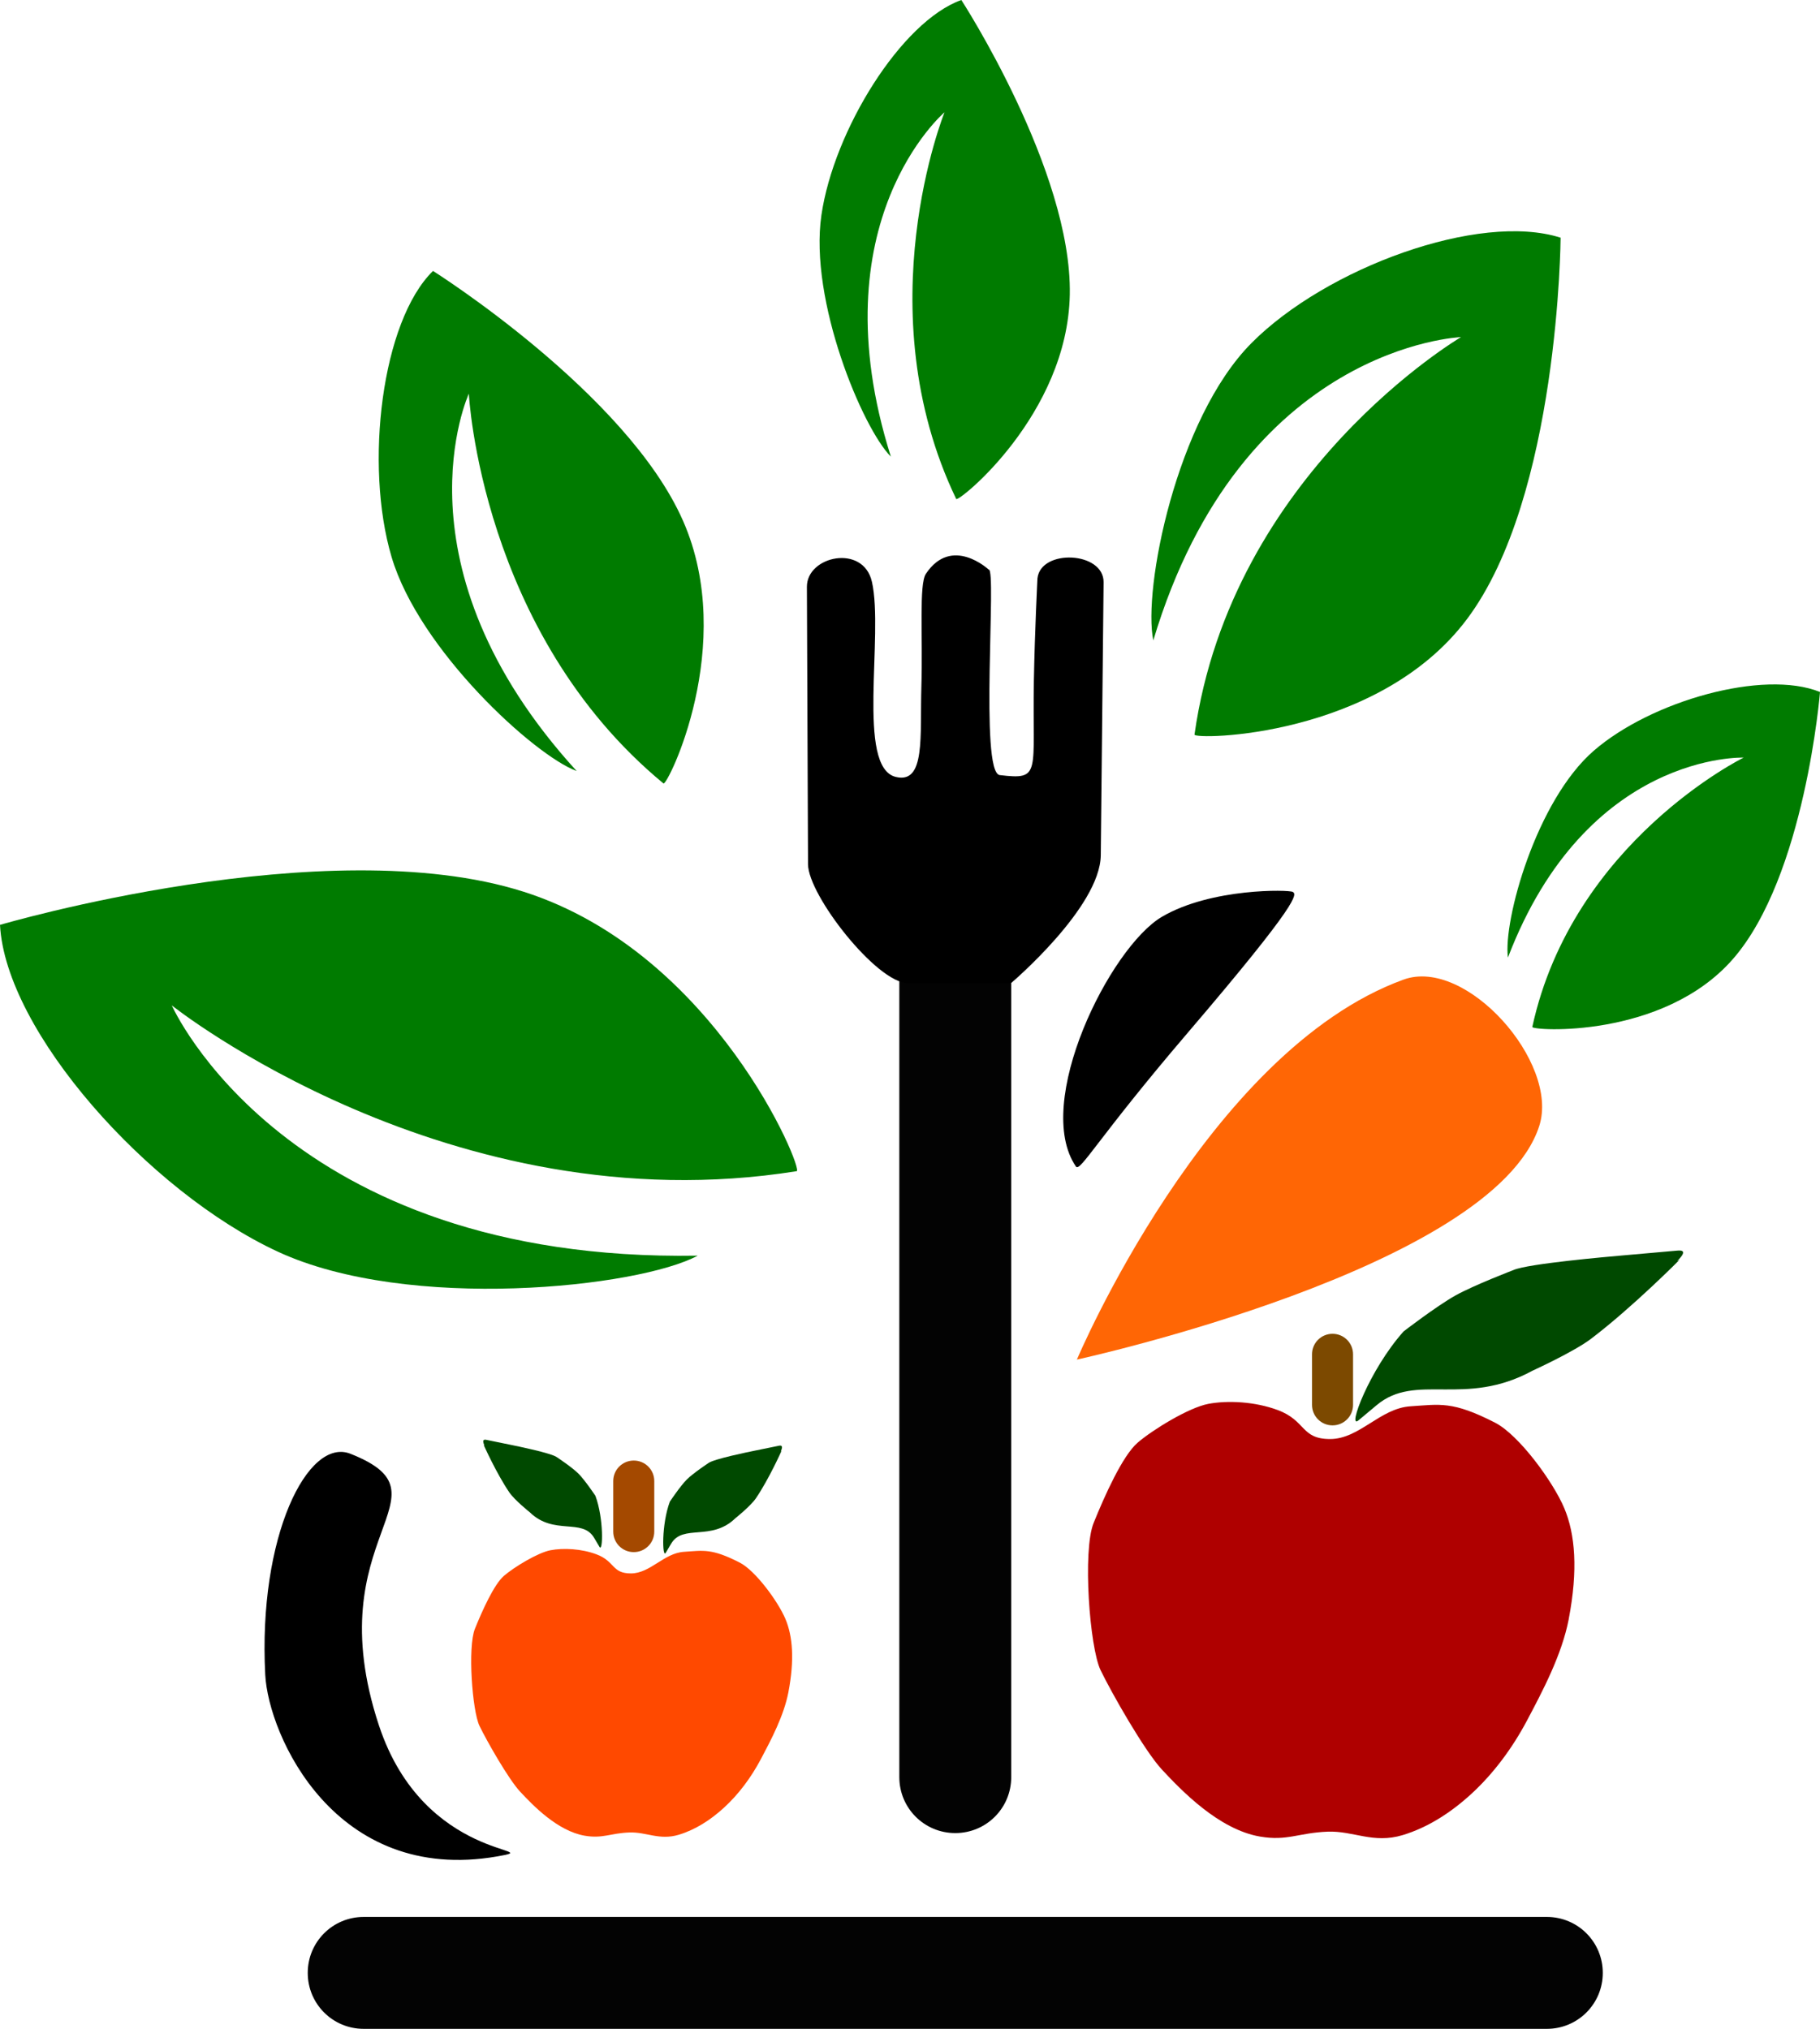 <?xml version="1.0" encoding="UTF-8" standalone="no"?>
<!-- Created with Inkscape (http://www.inkscape.org/) -->

<svg
   width="101.71mm"
   height="113.378mm"
   viewBox="0 0 101.71 113.378"
   version="1.1"
   id="svg1"
   xml:space="preserve"
   inkscape:version="1.3 (0e150ed6c4, 2023-07-21)"
   sodipodi:docname="EMPRESA.svg"
   inkscape:export-filename="EMPRESA.png"
   inkscape:export-xdpi="96"
   inkscape:export-ydpi="96"
   xmlns:inkscape="http://www.inkscape.org/namespaces/inkscape"
   xmlns:sodipodi="http://sodipodi.sourceforge.net/DTD/sodipodi-0.dtd"
   xmlns="http://www.w3.org/2000/svg"
   xmlns:svg="http://www.w3.org/2000/svg"><sodipodi:namedview
     id="namedview1"
     pagecolor="#ffffff"
     bordercolor="#000000"
     borderopacity="0.25"
     inkscape:showpageshadow="2"
     inkscape:pageopacity="0.0"
     inkscape:pagecheckerboard="0"
     inkscape:deskcolor="#d1d1d1"
     inkscape:document-units="mm"
     inkscape:zoom="1.0602152"
     inkscape:cx="345.21293"
     inkscape:cy="622.98673"
     inkscape:window-width="1920"
     inkscape:window-height="1009"
     inkscape:window-x="-8"
     inkscape:window-y="-8"
     inkscape:window-maximized="1"
     inkscape:current-layer="layer1" /><defs
     id="defs1" /><g
     inkscape:label="Capa 1"
     inkscape:groupmode="layer"
     id="layer1"
     transform="translate(-51.615,-71.398)"><g
       id="g1"><path
         id="rect1"
         style="opacity:0.986;stroke-width:3.014"
         d="m 71.94,178.522 h 66.119 c 1.732,0 3.127,1.395 3.127,3.127 0,1.732 -1.395,3.127 -3.127,3.127 H 71.94 c -1.732,0 -3.127,-1.395 -3.127,-3.127 0,-1.732 1.395,-3.127 3.127,-3.127 z" /><g
         id="g3"
         transform="translate(-2.0992261e-6,0.19)"><path
           id="rect2"
           style="opacity:0.986;stroke-width:3.014"
           d="m 105,121.823 c 1.732,0 3.127,1.395 3.127,3.127 v 45.569 c 0,1.732 -1.395,3.127 -3.127,3.127 -1.732,0 -3.127,-1.395 -3.127,-3.127 v -45.569 c 0,-1.732 1.395,-3.127 3.127,-3.127 z" /><path
           id="rect3"
           style="opacity:1;stroke-width:3.417"
           d="m 100.342,103.718 c 0.673,2.978 -0.89,10.363 1.33,10.906 1.677,0.41 1.351,-2.269 1.434,-5.051 0.085,-2.829 -0.139,-5.712 0.251,-6.297 1.445,-2.17 3.511,-0.237 3.511,-0.237 0.459,-0.103 -0.525,11.348 0.618,11.483 2.359,0.28 1.814,-0.078 1.907,-5.287 0.051,-2.819 0.2,-5.706 0.2,-5.706 0.18,-1.659 3.714,-1.511 3.696,0.221 l -0.158,15.25 c -0.03,2.917 -5.019,7.153 -5.019,7.153 l -5.764,-0.008 c -1.733,-0.002 -5.57,-4.907 -5.577,-6.64 l -0.063,-15.503 c -0.007,-1.732 3.152,-2.409 3.633,-0.284 z"
           sodipodi:nodetypes="sssssssssscsssss" /></g><path
         id="path4"
         style="opacity:1;fill:#af0000;fill-opacity:1;stroke:none;stroke-width:2.525;stroke-opacity:1"
         d="m 139.287,161.863 c -0.381,1.997 -1.473,4.055 -2.328,5.668 -0.855,1.613 -1.911,2.999 -3.094,4.092 -1.184,1.092 -2.489,1.911 -3.863,2.326 -1.648,0.498 -2.747,-0.249 -4.197,-0.192 -1.621,0.064 -2.254,0.536 -3.778,0.273 -2.309,-0.398 -4.395,-2.583 -5.472,-3.736 -0.973,-1.042 -2.828,-4.302 -3.437,-5.568 -0.609,-1.266 -1.011,-6.67 -0.387,-8.218 0.614,-1.522 1.617,-3.761 2.458,-4.487 0.841,-0.725 2.862,-1.964 3.95,-2.17 1.088,-0.206 2.608,-0.129 3.879,0.344 1.604,0.597 1.288,1.62 2.929,1.62 1.641,0 2.789,-1.719 4.492,-1.829 1.641,-0.106 2.338,-0.311 4.731,0.917 1.327,0.68 3.237,3.293 3.86,4.766 0.623,1.473 0.775,3.474 0.255,6.195 z"
         sodipodi:nodetypes="sssssssssssssssss" /><path
         id="path4-5"
         style="fill:#ff4900;fill-opacity:1;stroke-width:1.666"
         d="m 95.676,165.956 c -0.252,1.318 -0.972,2.675 -1.536,3.739 -0.564,1.064 -1.261,1.979 -2.042,2.7 -0.781,0.721 -1.642,1.261 -2.549,1.534 -1.087,0.328 -1.812,-0.164 -2.769,-0.127 -1.07,0.042 -1.487,0.354 -2.492,0.18 -1.523,-0.263 -2.9,-1.704 -3.61,-2.465 -0.642,-0.688 -1.866,-2.838 -2.268,-3.674 -0.402,-0.835 -0.667,-4.401 -0.255,-5.422 0.405,-1.004 1.067,-2.482 1.622,-2.96 0.555,-0.479 1.888,-1.296 2.606,-1.432 0.718,-0.136 1.721,-0.085 2.559,0.227 1.059,0.394 0.85,1.069 1.932,1.069 1.083,0 1.84,-1.134 2.964,-1.207 1.082,-0.07 1.543,-0.205 3.122,0.605 0.875,0.449 2.136,2.173 2.547,3.144 0.411,0.972 0.511,2.292 0.169,4.087 z"
         sodipodi:nodetypes="sssssssssssssssss" /><path
         id="rect5"
         style="opacity:1;fill:#7c4900;stroke-width:3.417"
         d="m 126.083,145.935 c 0.635,0 1.147,0.512 1.147,1.147 v 2.823 c 0,0.635 -0.512,1.147 -1.147,1.147 -0.635,0 -1.147,-0.512 -1.147,-1.147 v -2.823 c 0,-0.635 0.512,-1.147 1.147,-1.147 z" /><path
         id="rect5-5"
         style="fill:#a44900;stroke-width:3.417"
         d="m 87.032,153.018 c 0.635,0 1.147,0.512 1.147,1.147 v 2.823 c 0,0.635 -0.512,1.147 -1.147,1.147 -0.635,0 -1.147,-0.512 -1.147,-1.147 v -2.823 c 0,-0.635 0.512,-1.147 1.147,-1.147 z" /><path
         id="rect6"
         style="opacity:1;fill:#004900;fill-opacity:1;stroke:none;stroke-width:3.997;stroke-opacity:1"
         d="m 130.053,145.802 c 0,0 1.861,-1.431 2.91,-2.015 1.02,-0.568 3.236,-1.417 3.236,-1.417 0.808,-0.354 5.25,-0.74 6.099,-0.815 l 3.074,-0.271 c 0.849,-0.075 -0.407,0.861 0.115,0.505 0,0 -2.616,2.645 -4.958,4.425 -0.959,0.728 -3.265,1.78 -3.265,1.78 -3.805,2.074 -6.509,0.083 -8.714,1.927 l -1.019,0.852 c -0.644,0.539 0.606,-2.826 2.522,-4.97 5e-5,-7e-5 -1.3e-4,-1.7e-4 -1.3e-4,-1.7e-4 z"
         sodipodi:nodetypes="sassssssssss" /><path
         id="rect6-6"
         style="fill:#004900;fill-opacity:1;stroke-width:2.032"
         d="m 89.05,155.313 c 0,0 0.58,-0.87 0.947,-1.236 0.357,-0.356 1.204,-0.917 1.204,-0.917 0.301,-0.229 2.239,-0.623 2.61,-0.698 l 1.341,-0.274 c 0.37,-0.076 -0.027,0.494 0.144,0.276 0,0 -0.699,1.574 -1.433,2.656 -0.3,0.443 -1.151,1.12 -1.151,1.12 -1.342,1.305 -2.929,0.309 -3.589,1.421 l -0.305,0.514 c -0.193,0.325 -0.243,-1.593 0.231,-2.861 1.4e-5,-4e-5 -8.1e-5,-8e-5 -8.1e-5,-8e-5 z"
         sodipodi:nodetypes="sassssssssss" /><path
         id="rect6-6-5"
         style="fill:#004900;fill-opacity:1;stroke-width:2.032"
         d="m 84.887,154.984 c 0,0 -0.58,-0.87 -0.947,-1.236 -0.357,-0.356 -1.204,-0.917 -1.204,-0.917 -0.301,-0.229 -2.239,-0.623 -2.61,-0.698 l -1.341,-0.274 c -0.37,-0.076 0.027,0.494 -0.144,0.276 0,0 0.699,1.574 1.433,2.656 0.3,0.443 1.151,1.12 1.151,1.12 1.342,1.305 2.929,0.309 3.589,1.421 l 0.305,0.514 c 0.193,0.325 0.243,-1.593 -0.231,-2.861 -2e-5,-4e-5 8e-5,-8e-5 8e-5,-8e-5 z"
         sodipodi:nodetypes="sassssssssss" /><path
         id="path1"
         style="fill:#000000;fill-opacity:1;stroke-width:3.417"
         d="m 72.791,167.816 c 2.533,7.673 9.591,6.806 6.617,7.323 -9.078,1.578 -12.792,-6.766 -12.97,-10.147 -0.406,-7.72 2.372,-13.303 4.764,-12.352 5.932,2.356 -1.932,4.511 1.588,15.176 z"
         sodipodi:nodetypes="sssss" /><path
         id="path1-2"
         style="fill:#000000;fill-opacity:1;stroke:none;stroke-width:3.417;stroke-opacity:1"
         d="m 117.987,129.117 c -5.07,5.931 -6.011,7.813 -6.247,7.466 -2.414,-3.543 1.897,-12.248 4.819,-13.958 2.751,-1.61 7.095,-1.511 7.302,-1.384 0.224,0.137 0.45,0.477 -5.874,7.876 z"
         sodipodi:nodetypes="sssss" /><path
         id="rect4"
         style="fill:#007b00;fill-opacity:1;stroke-width:4.743"
         d="m 51.615,123.083 c 0,0 18.222,-5.366 29.26,-1.853 10.71,3.409 15.66,15.554 15.264,15.617 -19.425,3.097 -34.923,-9.264 -34.923,-9.264 0,0 6.34,14.37 29.389,13.985 -3.278,1.774 -16.152,3.167 -23.461,-0.221 -7.25,-3.36 -15.217,-12.323 -15.529,-18.264 z"
         sodipodi:nodetypes="sssccss" /><path
         id="rect4-4"
         style="fill:#007b00;fill-opacity:1;stroke-width:3.196"
         d="m 75.814,86.539 c 0,0 10.832,6.821 13.973,13.966 3.049,6.933 -0.886,14.847 -1.094,14.675 -10.22,-8.44 -10.877,-21.782 -10.877,-21.782 0,0 -4.44,9.607 6.025,21.088 -2.357,-0.867 -8.798,-6.754 -10.342,-11.959 -1.532,-5.162 -0.55,-13.183 2.314,-15.988 z"
         sodipodi:nodetypes="sssccss" /><path
         id="rect4-4-2"
         style="fill:#007b00;fill-opacity:1;stroke-width:2.838"
         d="m 105.339,71.398 c 0,0 6.19,9.533 6.061,16.463 -0.125,6.724 -6.244,11.637 -6.348,11.421 -5.094,-10.61 -0.653,-21.609 -0.653,-21.609 0,0 -7.158,6.09 -2.999,19.242 -1.577,-1.577 -4.575,-8.722 -3.881,-13.492 0.688,-4.732 4.467,-10.831 7.821,-12.025 z"
         sodipodi:nodetypes="sssccss" /><path
         id="rect4-4-2-6"
         style="fill:#007b00;fill-opacity:1;stroke-width:3.672"
         d="m 138.829,84.681 c 0,0 -0.088,14.464 -5.236,21.319 -4.995,6.652 -15.266,6.748 -15.224,6.449 2.07,-14.679 14.894,-22.212 14.894,-22.212 0,0 -12.262,0.457 -17.196,16.948 -0.593,-2.829 1.275,-12.373 5.484,-16.613 4.175,-4.206 12.732,-7.344 17.278,-5.891 z"
         sodipodi:nodetypes="sssccss" /><path
         id="rect4-4-2-6-9"
         style="fill:#007b00;fill-opacity:1;stroke-width:2.627"
         d="m 153.326,110.068 c 0,0 -0.834,10.314 -4.873,14.93 -3.919,4.479 -11.252,4 -11.206,3.789 2.26,-10.362 11.811,-15.052 11.811,-15.052 0,0 -8.773,-0.328 -13.173,11.174 -0.272,-2.05 1.57,-8.759 4.799,-11.56 3.203,-2.778 9.476,-4.56 12.641,-3.281 z"
         sodipodi:nodetypes="sssccss" /><path
         style="fill:#ff6605;fill-opacity:1;stroke:none;stroke-width:0.529;stroke-opacity:1"
         inkscape:label="Triangle"
         d="m 111.795,147.377 c 0,0 23.271,-5.074 25.841,-13.058 1.139,-3.539 -4.088,-9.448 -7.582,-8.179 -10.981,3.99 -18.258,21.237 -18.258,21.237 z"
         id="path6"
         sodipodi:nodetypes="cssc" /></g></g></svg>
